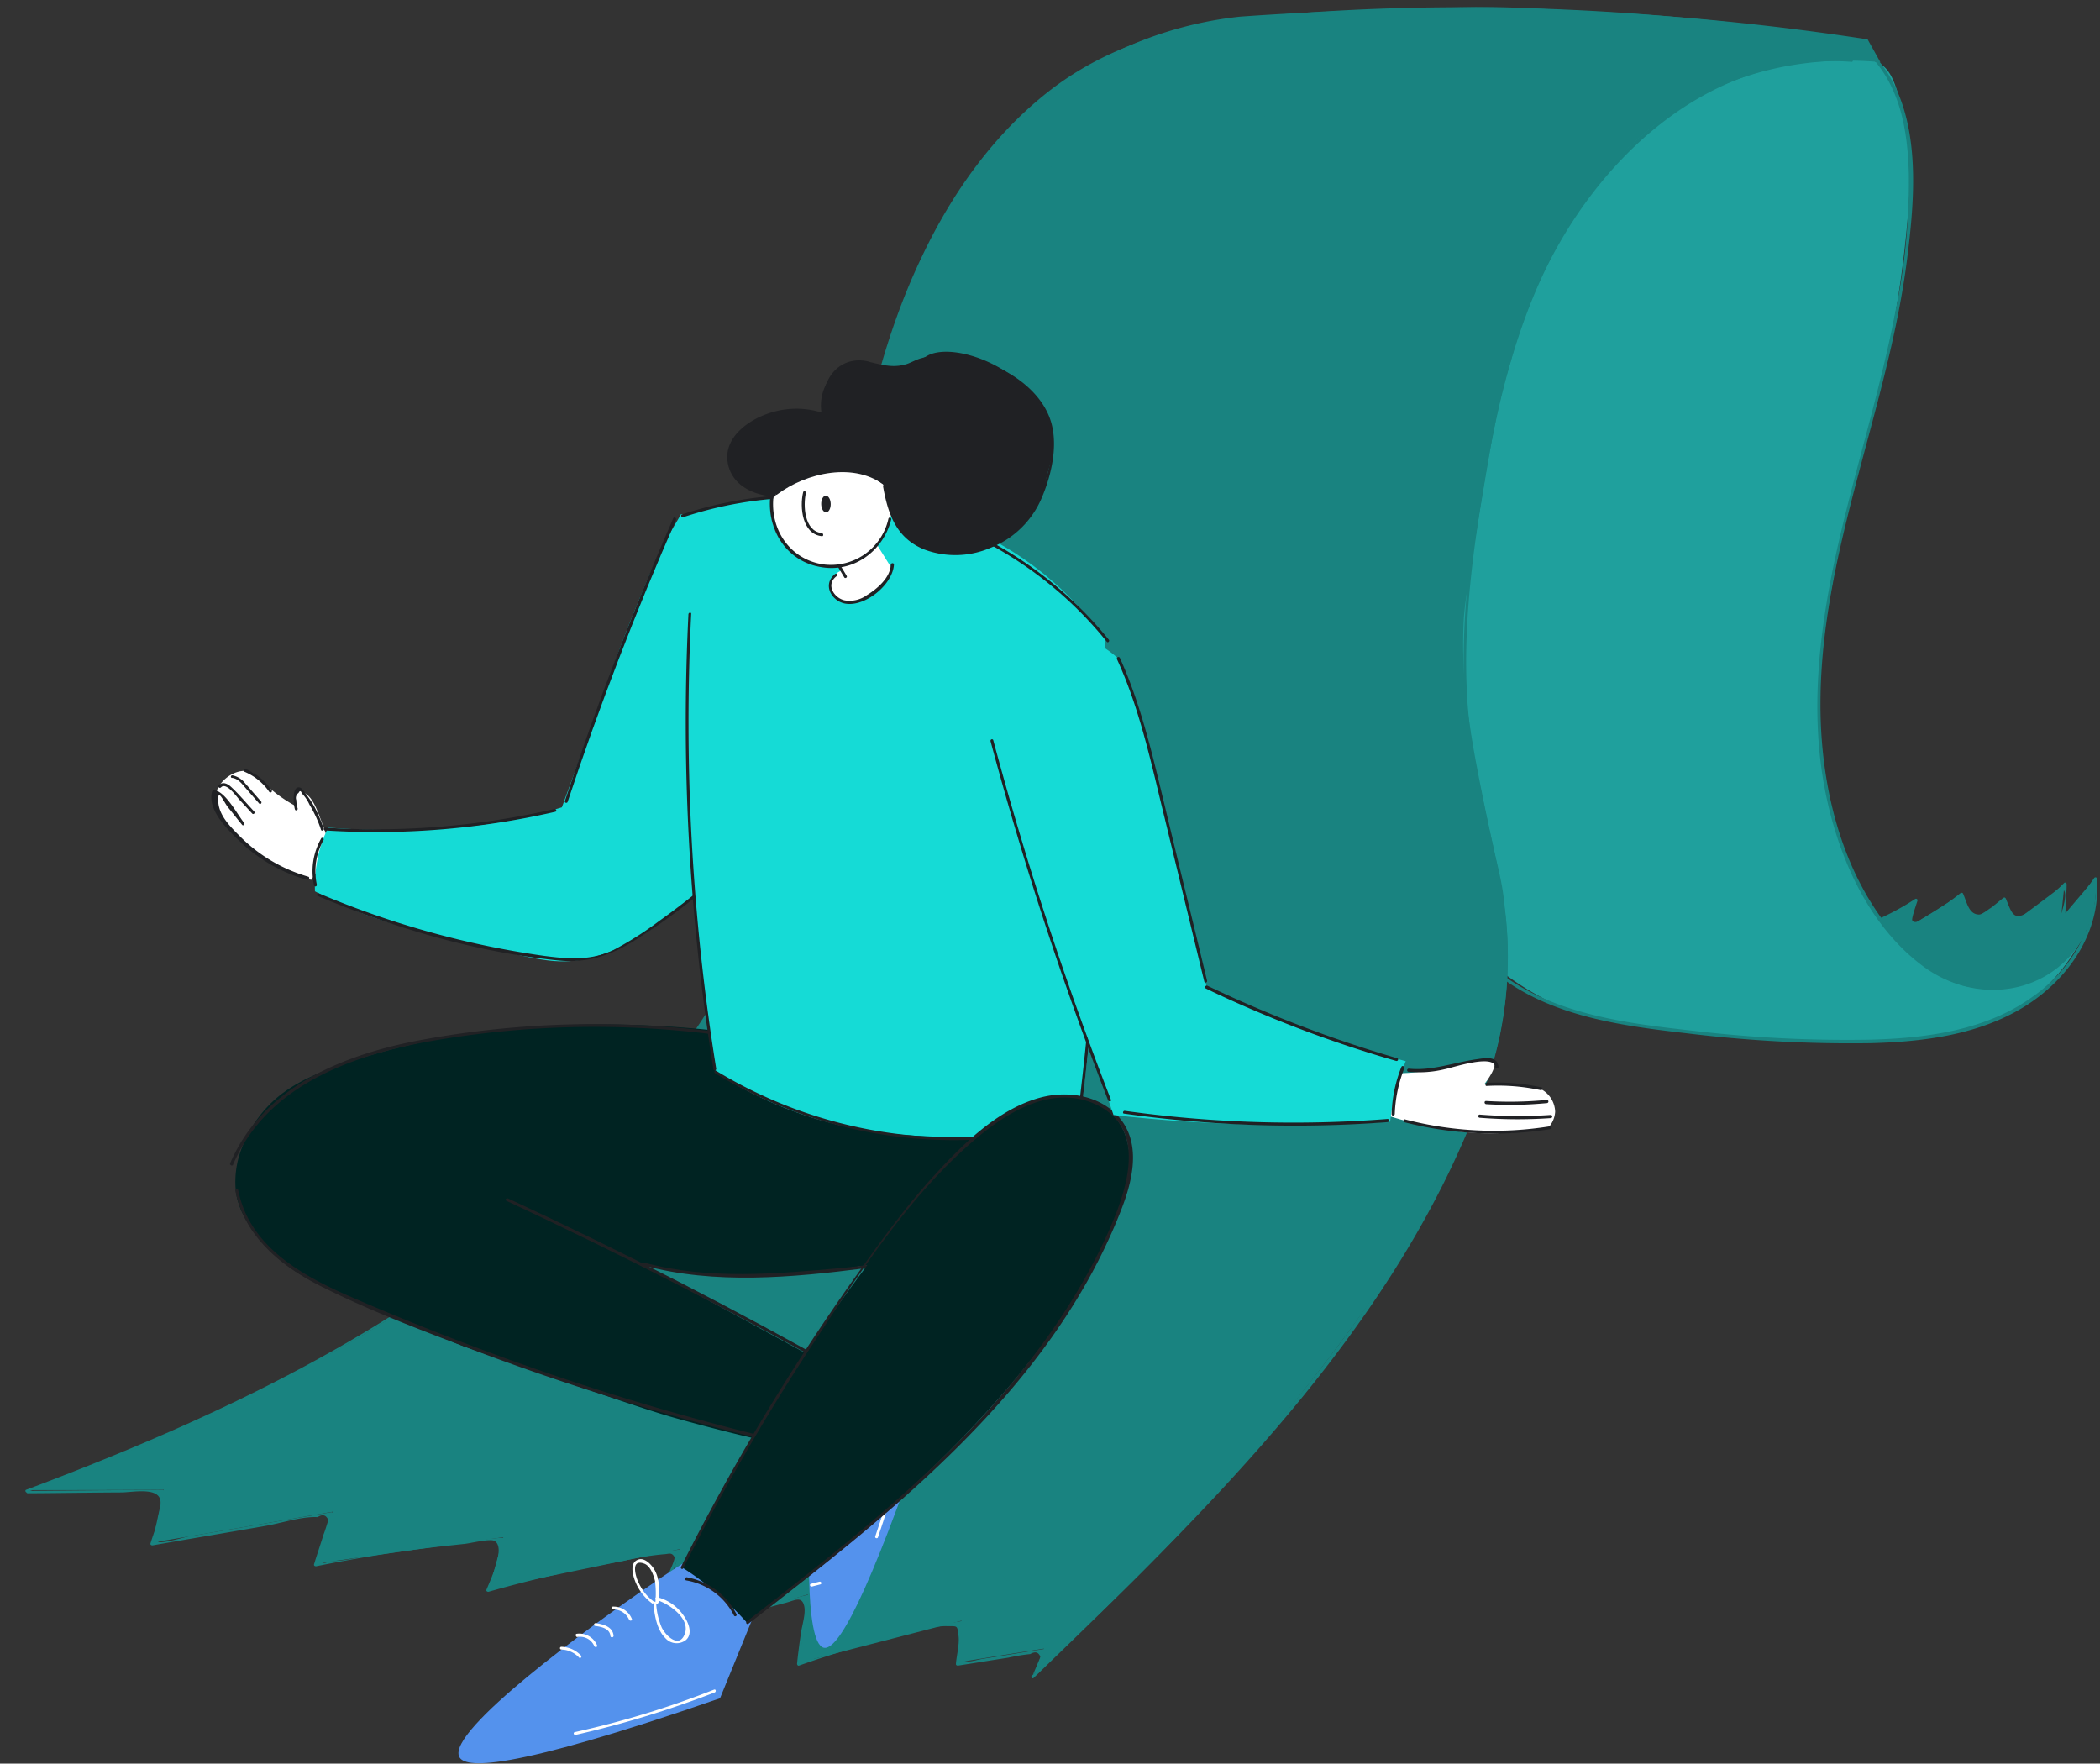 <svg xmlns="http://www.w3.org/2000/svg" width="393.656" height="330.598" viewBox="0 0 393.656 330.598">
  <rect x="0" y="0" width="393.656" height="330.598" fill="#333333" stroke="none"/>
  <g id="Group_5458" data-name="Group 5458" transform="translate(-8.079 -136.165)">
    <g id="checkout_1_" data-name="checkout (1)" transform="translate(1.998 142.335) rotate(-1)">
      <g id="check" transform="translate(6.082 0.015)">
        <path id="Path_11897" data-name="Path 11897" d="M442.4,14.806a7.585,7.585,0,0,1,5.123.594c2,1.114,3.044,3.341,4.158,8.539,1.708,8.39,1.411,12.993,1.411,12.993a212.068,212.068,0,0,1-5.272,34.9c-4.455,17.448-4.9,15.963-8.242,29.922-4.9,20.493-5.2,29.031-5.272,31.556-.149,6.311-.3,14.4,2.524,24.354,2,7.276,5.346,18.562,15.444,26.135,2.97,2.227,7.054,5.272,12.919,5.42,10.321.223,17.151-8.91,18.117-10.246a33.52,33.52,0,0,1-11.286,13.216c-2.747,1.782-6.46,3.712-14.033,5.2-2.97.594-10.989,2.079-32.744.594a205.225,205.225,0,0,1-26.135-3.118c-10.32-1.93-13.884-3.415-15-3.935a54.849,54.849,0,0,1-18.042-14.033c-13.142-15.741-12.919-40.54-12.7-55.241.52-25.616.891-46.777,15.147-68.977,4.9-7.648,20.79-32.447,49.969-38.015A68.294,68.294,0,0,1,442.4,14.806Z" transform="translate(-95.502 -3.532)" fill="rgba(21,219,214,0.65)"/>
        <path id="Path_11898" data-name="Path 11898" d="M476.9,229.879c2.227-1.188,4.455-2.3,6.682-3.49-.445,1.633-.891,3.341-1.411,4.975,3.341-2,6.682-4.009,9.949-6.014.668,1.633,1.411,3.267,2.079,4.9,1.93-1.262,3.935-2.6,5.866-3.861.594,1.485,1.114,2.97,1.708,4.455,3.267-2.376,6.534-4.678,9.727-7.054-.3,2.153-.52,4.306-.817,6.46l6.46-7.351a16.157,16.157,0,0,1-.742,7.351,17.371,17.371,0,0,1-4.975,7.351,20.742,20.742,0,0,1-6.385,4.232,21.121,21.121,0,0,1-5.494,1.411,23.153,23.153,0,0,1-7.054-.668C484.473,240.423,477.271,230.473,476.9,229.879Z" transform="translate(-127.325 -57.411)" fill="#198380"/>
        <path id="Path_11899" data-name="Path 11899" d="M200.463,16.516a92.85,92.85,0,0,0-13.439,14.553,96.453,96.453,0,0,0-12.177,22.275c-1.039,2.524-4.678,11.286-8.613,28.66-2.524,11.137-2.3,12.919-5.272,29.7-3.564,20.047-5.346,30.071-8.984,40.762a149.294,149.294,0,0,1-13.513,29.4,150.935,150.935,0,0,1-19.3,25.244,188.679,188.679,0,0,1-34.377,28.957c-14.107,9.652-25.69,15.221-36.827,20.567A349.854,349.854,0,0,1,6.6,273.341c8.539.148,17,.3,25.541.371-.742,3.267-1.559,6.608-2.3,9.875,11.286-1.708,22.572-3.415,33.932-5.2-1.114,3.193-2.227,6.46-3.267,9.652,11.731-1.411,23.388-2.9,35.12-4.306-.965,3.193-1.856,6.385-2.821,9.578,11.954-2.227,23.908-4.529,35.788-6.757-1.559,5.569-3.118,11.137-4.752,16.706,9.578-2.6,19.082-5.2,28.66-7.8-.594,4.232-1.262,8.539-1.856,12.771,10.172-2.45,20.418-4.9,30.59-7.351l-.891,7.8c5.42-.742,10.84-1.559,16.26-2.3-.742,1.633-1.411,3.193-2.153,4.826a446.13,446.13,0,0,0,38.535-37.124s23.982-26.061,37.124-48.633c3.638-6.237,6.46-12.4,6.682-12.919,2.821-6.088,5.569-12.1,7.276-19.676a73.432,73.432,0,0,0,1.336-23.685c-.445-5.643-1.114-6.979-2.821-15.815-2.821-15.147-4.826-25.764-3.935-38.609.223-2.9,1.262-8.613,3.341-20.047,2.376-12.919,3.564-19.6,6.163-27.62a104.173,104.173,0,0,1,8.093-19.973c3.935-7.128,11.434-20.567,27.1-28.957,14.33-7.648,28.363-7.128,35.194-6.385-.742-1.411-1.559-2.9-2.3-4.306A501.349,501.349,0,0,0,305.3,1.369C284.958.032,289.858-.116,259.639.4c-8.39.148-15.518.445-20.938.742a71.447,71.447,0,0,0-20.938,5.123A76.011,76.011,0,0,0,200.463,16.516Z" transform="translate(-6.215 -0.044)" fill="#198380"/>
        <g id="Group_5235" data-name="Group 5235">
          <g id="Group_5234" data-name="Group 5234">
            <path id="Path_11900" data-name="Path 11900" d="M6.392,273.684c57.543-20.418,118.426-52.2,142.483-112.115,12.548-31.259,11.88-65.71,22.2-97.563,9.207-28.437,27.62-54.8,58.582-60.735,9.727-1.856,19.75-2.153,29.7-2.45,10.543-.3,21.161-.223,31.7.223a470.581,470.581,0,0,1,62.963,6.905c.371.074.52-.445.148-.52C318.162,1.043,281.186-1.555,244.656.969c-15,1.039-29.551,4.158-41.8,13.216C192.162,22.13,184.069,33.119,178.2,44.924c-14.478,28.808-15.369,61.4-22.5,92.291a148.742,148.742,0,0,1-18.414,45.811,165.718,165.718,0,0,1-30.368,35.565c-28.808,25.764-64.6,41.8-100.681,54.647-.3.074-.149.594.148.445Z" transform="translate(-6.082 -0.015)" fill="#198380"/>
          </g>
        </g>
        <g id="Group_5237" data-name="Group 5237" transform="translate(338.402 10.21)">
          <g id="Group_5236" data-name="Group 5236" transform="translate(0)">
            <path id="Path_11901" data-name="Path 11901" d="M474.064,14.237c5.42,6.014,6.608,14.107,6.682,21.978a118.165,118.165,0,0,1-2.9,25.541c-3.267,15.741-8.613,31.036-12.251,46.7-3.193,13.884-5.049,28.289-2.673,42.47,2.079,12.4,7.425,25.69,17.6,33.709,10.024,7.945,24.5,6.237,30.887-5.346.149-.3-.3-.594-.445-.3a19.578,19.578,0,0,1-16.78,10.172c-7.351,0-13.736-4.529-18.339-9.949-9.133-10.915-12.919-25.393-13.365-39.426-.891-30.219,13.439-58.062,17.671-87.539,1.782-12.325,3.415-28.363-5.643-38.386-.3-.3-.668.148-.445.371Z" transform="translate(-461.851 -13.767)" fill="#198380"/>
          </g>
        </g>
        <g id="Group_5239" data-name="Group 5239" transform="translate(187.912 10.864)">
          <g id="Group_5238" data-name="Group 5238">
            <path id="Path_11902" data-name="Path 11902" d="M418.158,14.835c-20.641-1.856-39.8,10.246-51.528,26.507C352.745,60.72,348.067,85.3,344.948,108.462c-1.782,13.29-2.153,26.432.3,39.649,2.376,13.068,6.237,26.135,4.9,39.5C348.809,201.2,342.87,214.118,336.41,226a215.241,215.241,0,0,1-20.344,30.442c-16.854,21.458-36.9,40.168-56.8,58.731-.3.223.149.668.371.371,33.56-31.333,69.5-64.67,86.2-108.626a70.884,70.884,0,0,0,4.455-34.9c-1.708-13.142-5.791-25.838-6.237-39.129-.52-13.513,1.559-27.1,4.009-40.317,2.227-12.251,5.272-24.428,10.395-35.788,10.469-23.166,32.6-43.881,59.7-41.431.371.074.371-.52,0-.52Z" transform="translate(-259.167 -14.647)" fill="#198380"/>
          </g>
        </g>
        <g id="Group_5241" data-name="Group 5241" transform="translate(0.17 273.439)">
          <g id="Group_5240" data-name="Group 5240">
            <path id="Path_11903" data-name="Path 11903" d="M6.6,368.743c5.866.074,11.731.074,17.6.148,2.079,0,6.831-.891,7.2,1.634.3,2.227-1.336,5.94-2,8.019-.074.223.148.371.371.371,7.054-1.114,14.107-2.153,21.161-3.267,2.97-.446,6.905-1.708,9.875-1.485.965-.594,1.633-.371,2,.594-.3.891-.594,1.856-.965,2.747-.594,1.856-1.262,3.638-1.856,5.494-.074.223.148.371.371.371,7.648-1.411,15.3-2.525,23.017-3.267l4.9-.445c1.039-.074,4.826-.965,5.643-.445,2.079,1.336-.891,7.2-1.708,9.133-.074.223.148.371.371.371a248.9,248.9,0,0,1,25.393-5.346,53.25,53.25,0,0,1,7.573-1.114c.891,0,1.485-.445,2,.52.223.445-.965,2.673-1.114,3.118a87.121,87.121,0,0,0-3.118,12.251c0,.223.148.445.371.371,6.534-2,13.068-3.935,19.75-5.569,1.633-.371,3.193-.817,4.826-1.188,1.782-.445,3.118-1.336,3.49.817.223,1.411-.52,3.564-.742,4.975-.3,1.856-.594,3.787-.817,5.643,0,.223.148.445.371.371a174.537,174.537,0,0,1,18.488-5.123c2.821-.594,6.534-1.93,9.43-1.782,1.93.074,1.856-.223,2.079,1.93.148,1.559-.446,3.564-.594,5.2,0,.223.223.3.371.3,3.193-.445,6.311-.891,9.5-1.336a36.048,36.048,0,0,1,4.084-.594c.965-.52,1.559-.371,1.93.594l-.891,2.673c-.149.371.445.52.52.149.445-1.336.891-2.673,1.336-3.935.074-.223-.148-.371-.371-.371-3.861.52-7.648,1.114-11.509,1.633-1.856.3-3.787,1.188-4.158-.965-.3-1.633.52-4.158.668-5.866,0-.223-.223-.3-.371-.3a181.2,181.2,0,0,0-20.79,4.306c-1.782.52-8.093,3.415-9.281,1.93-.445-.594.742-4.826.817-5.643.3-1.856.594-3.787.817-5.643a.351.351,0,0,0-.371-.371c-7.573,1.782-15.072,3.712-22.572,5.94-1.039.3-4.306,1.856-5.123,1.114s.371-3.787.594-4.826a75.929,75.929,0,0,1,3.49-10.766c.074-.148-.074-.371-.3-.371-7.425.891-14.85,2.079-22.2,3.564-3.638.742-7.276,1.93-10.915,2.524-2.747.445-1.485-.965-.891-3.044a45.594,45.594,0,0,0,1.336-5.494c0-.148-.074-.371-.3-.371-7.054.445-14.181,1.114-21.235,2.079-3.49.446-7.722,1.93-11.212,1.708-.965.594-1.633.445-2-.52.3-.891.594-1.856.965-2.747.594-1.856,1.262-3.638,1.856-5.494.074-.223-.148-.371-.371-.371-7.276,1.114-14.627,2.227-21.9,3.341-1.633.223-3.267.52-4.975.742-.817.149-5.049,1.336-5.643.891-1.336-1.039.965-7.5,1.262-9.355,0-.149-.074-.371-.3-.371L6.526,368.3c-.3-.074-.3.445.074.445Z" transform="translate(-6.311 -368.29)" fill="#198380"/>
          </g>
        </g>
        <g id="Group_5243" data-name="Group 5243" transform="translate(278.822 165.211)">
          <g id="Group_5242" data-name="Group 5242">
            <path id="Path_11904" data-name="Path 11904" d="M381.75,239.881c9.727,7.128,22.2,8.984,33.932,10.543a252.059,252.059,0,0,0,34.3,2.45c9.949-.074,20.418-1.188,29.105-6.385,8.316-4.975,14.553-13.662,13.959-23.685a.282.282,0,0,0-.52-.148c-.52.742-5.049,6.905-5.494,6.534-.074-.074.371-5.272.3-5.494,0-.223-.3-.371-.445-.223a40.187,40.187,0,0,1-6.534,5.2c-3.118,1.93-3.341.371-4.455-2.45-.074-.148-.223-.3-.445-.148-.891.594-3.638,3.118-4.678,3.044-1.93-.074-2.227-2.524-2.9-4.009-.074-.148-.3-.148-.445-.074a46.709,46.709,0,0,1-6.979,4.529c-.742.371-1.559,1.188-2.153.445-.223-.3.965-3.415,1.039-3.712a.29.29,0,0,0-.446-.3,46.889,46.889,0,0,1-6.608,3.49c-.3.148-.149.668.148.52,1.559-.668,3.044-1.559,4.6-2.227.52-.223.891-.891,1.411-.371a25.5,25.5,0,0,1-1.039,3.712c-.074.223.223.371.445.3a43.922,43.922,0,0,0,7.351-4.009c2.97-2,3.044-.074,4.306,2.821a.259.259,0,0,0,.371.074c.891-.594,3.712-3.118,4.678-3.044,1.856.074,1.856,2,2.45,3.49a.33.33,0,0,0,.445.148,41.258,41.258,0,0,0,6.163-3.935c.223-.148,2.6-2.376,2.747-2.376,1.559.223-.074,4.455-.371,5.346a.286.286,0,0,0,.446.3c2-1.633,3.341-3.638,5.2-5.346,1.559-1.485.445-1.114.891.148.52,1.485-.52,4.084-.965,5.569a27.925,27.925,0,0,1-10.989,14.107c-8.836,6.163-20.121,7.425-30.665,7.5a243.982,243.982,0,0,1-32.892-2.227c-12.028-1.559-25.1-3.341-35.119-10.692-.223-.074-.446.445-.149.594Z" transform="translate(-381.607 -222.526)" fill="#198380"/>
          </g>
        </g>
        <g id="Group_5245" data-name="Group 5245" transform="translate(148.592 279.211)">
          <g id="Group_5244" data-name="Group 5244">
            <path id="Path_11905" data-name="Path 11905" d="M206.425,376.611c8.093,3.341,16.186,6.608,24.205,9.949.3.148.445-.371.148-.52-8.093-3.341-16.186-6.608-24.205-9.949-.371-.148-.52.371-.149.52Z" transform="translate(-206.21 -376.064)" fill="#198380"/>
          </g>
        </g>
        <g id="Group_5247" data-name="Group 5247" transform="translate(194.402 276.941)">
          <g id="Group_5246" data-name="Group 5246">
            <path id="Path_11906" data-name="Path 11906" d="M271.095,373.076l-3.118,3.118c-.223.223.148.668.371.371l3.118-3.119c.3-.223-.074-.594-.371-.371Z" transform="translate(-267.908 -373.008)" fill="#198380"/>
          </g>
        </g>
        <g id="Group_5249" data-name="Group 5249" transform="translate(181.298 282.309)">
          <g id="Group_5248" data-name="Group 5248">
            <path id="Path_11907" data-name="Path 11907" d="M250.29,388.525c1.485,2.45,5.791,7.054,8.39,2.97,1.039-1.559.594-3.49-.223-5.049a15.8,15.8,0,0,0-1.188-1.856l-.668-.891c.668-.817,1.411-1.633,2.079-2.376,1.188-.149,4.381,2.747,5.049,3.341.3.223.668-.148.371-.371-1.336-1.188-6.979-6.163-8.539-3.044-.668,1.411.743,2.97,1.411,4.009a9.521,9.521,0,0,1,1.262,2.227c.594,1.708.891,6.237-3.415,4.752-2-.668-3.118-2.376-4.158-4.084-.074-.223-.52.074-.371.371Z" transform="translate(-250.259 -380.237)" fill="#198380"/>
          </g>
        </g>
        <g id="Group_5251" data-name="Group 5251" transform="translate(179.052 295.839)">
          <g id="Group_5250" data-name="Group 5250">
            <path id="Path_11908" data-name="Path 11908" d="M247.654,400.346c1.039-.445,2.153-.965,3.193-1.411.3-.148.074-.594-.3-.445-1.039.445-2.153.965-3.193,1.411-.3.074,0,.594.3.445Z" transform="translate(-247.234 -398.46)" fill="#198380"/>
          </g>
        </g>
        <g id="Group_5253" data-name="Group 5253" transform="translate(179.533 47.649)">
          <g id="Group_5252" data-name="Group 5252">
            <path id="Path_11909" data-name="Path 11909" d="M248.044,64.717l40.762,7.128c.371.074.52-.445.148-.52L248.192,64.2c-.3-.074-.445.445-.148.52Z" transform="translate(-247.882 -64.19)" fill="#198380"/>
          </g>
        </g>
        <g id="Group_5255" data-name="Group 5255" transform="translate(196.334 40.448)">
          <g id="Group_5254" data-name="Group 5254">
            <path id="Path_11910" data-name="Path 11910" d="M270.725,55.018c6.311.965,12.548,1.93,18.859,2.821.371.074.52-.52.149-.52-6.311-.965-12.548-1.93-18.859-2.821-.371-.074-.52.52-.149.52Z" transform="translate(-270.51 -54.491)" fill="#198380"/>
          </g>
        </g>
        <g id="Group_5257" data-name="Group 5257" transform="translate(193.958 28.197)">
          <g id="Group_5256" data-name="Group 5256">
            <path id="Path_11911" data-name="Path 11911" d="M267.525,38.518c14.478,2.376,29.031,4.826,43.51,7.2.371.074.52-.445.149-.52-14.478-2.376-29.031-4.826-43.51-7.2-.371-.074-.52.52-.148.52Z" transform="translate(-267.31 -37.991)" fill="#198380"/>
          </g>
        </g>
        <g id="Group_5259" data-name="Group 5259" transform="translate(212.001 16.911)">
          <g id="Group_5258" data-name="Group 5258" transform="translate(0)">
            <path id="Path_11912" data-name="Path 11912" d="M291.825,23.318q9.244,1.559,18.488,3.564c.371.074.52-.445.148-.52q-9.244-2-18.488-3.564c-.371-.074-.52.52-.148.52Z" transform="translate(-291.61 -22.791)" fill="#198380"/>
          </g>
        </g>
        <g id="Group_5261" data-name="Group 5261" transform="translate(236.333 19.807)">
          <g id="Group_5260" data-name="Group 5260">
            <path id="Path_11913" data-name="Path 11913" d="M324.544,27.218c4.529.742,9.133,1.485,13.662,2.227.371.074.52-.445.148-.52-4.529-.742-9.133-1.485-13.662-2.227-.3-.074-.445.52-.149.52Z" transform="translate(-324.382 -26.691)" fill="#198380"/>
          </g>
        </g>
        <g id="Group_5263" data-name="Group 5263" transform="translate(224.973 8.949)">
          <g id="Group_5262" data-name="Group 5262" transform="translate(0)">
            <path id="Path_11914" data-name="Path 11914" d="M309.244,12.612c9.949,2.3,20.047,4.158,30.145,5.569.371.074.52-.52.148-.52-10.1-1.485-20.2-3.341-30.145-5.569-.3-.148-.446.445-.149.52Z" transform="translate(-309.082 -12.068)" fill="#198380"/>
          </g>
        </g>
        <g id="Group_5265" data-name="Group 5265" transform="translate(169.308 69.775)">
          <g id="Group_5264" data-name="Group 5264">
            <path id="Path_11915" data-name="Path 11915" d="M234.325,94.517q27.843,7.462,55.761,14.924c.371.074.52-.445.148-.52Q262.391,101.459,234.474,94c-.371-.074-.52.445-.149.52Z" transform="translate(-234.11 -93.99)" fill="#198380"/>
          </g>
        </g>
        <g id="Group_5267" data-name="Group 5267" transform="translate(189.281 88.84)">
          <g id="Group_5266" data-name="Group 5266">
            <path id="Path_11916" data-name="Path 11916" d="M261.225,120.212a234.063,234.063,0,0,1,24.651,7.128c.371.148.52-.446.148-.52a222.085,222.085,0,0,0-24.651-7.128c-.371-.148-.52.445-.149.52Z" transform="translate(-261.01 -119.668)" fill="#198380"/>
          </g>
        </g>
        <g id="Group_5269" data-name="Group 5269" transform="translate(165.373 95.317)">
          <g id="Group_5268" data-name="Group 5268">
            <path id="Path_11917" data-name="Path 11917" d="M229.025,128.917c17,4.381,34.006,8.91,50.934,13.736.371.074.52-.445.148-.52-16.929-4.752-33.857-9.355-50.934-13.736-.371-.074-.52.445-.149.52Z" transform="translate(-228.81 -128.39)" fill="#198380"/>
          </g>
        </g>
        <g id="Group_5271" data-name="Group 5271" transform="translate(168.12 105.766)">
          <g id="Group_5270" data-name="Group 5270">
            <path id="Path_11918" data-name="Path 11918" d="M232.725,143.011c10.692,2.6,21.384,5.272,32.075,7.87.371.074.52-.445.148-.52-10.692-2.6-21.384-5.272-32.075-7.87-.371-.148-.52.371-.148.52Z" transform="translate(-232.51 -142.464)" fill="#198380"/>
          </g>
        </g>
      </g>
      <g id="character" transform="translate(43.187 62.96)">
        <g id="leg_right" transform="translate(2.307 123.555)">
          <path id="Path_11919" data-name="Path 11919" d="M206.249,348.5c-.594,3.341-1.336,7.87-1.856,13.29-.817,8.984-2.079,31.11,1.633,32.075,2.45.594,7.945-7.722,21.087-44.4-5.791-2.079-11.583-4.084-17.374-6.163C208.551,345.008,207.363,346.79,206.249,348.5Z" transform="translate(-96.335 -274.916)" fill="#5492ed"/>
          <path id="Path_11920" data-name="Path 11920" d="M66.114,267.534a23.127,23.127,0,0,0-4.529,7.425,17.271,17.271,0,0,0-1.114,7.648c.074,1.039.594,4.9,4.975,9.949,4.529,5.272,9.8,7.648,13.29,9.281,21.978,9.875,23.908,10.618,23.908,10.618,22.126,8.167,33.189,12.251,39.055,14.033,7.648,2.3,17.448,4.975,29.105,7.425a16.726,16.726,0,0,1,.223-4.975,18.811,18.811,0,0,1,4.529-9.058c-5.123-2.9-12.028-6.831-17.151-9.727-7.276-4.158-14.627-8.242-21.9-12.4a97.931,97.931,0,0,0,20.121,2.45,111.811,111.811,0,0,0,18.042-1.114c9.578-1.188,14.4-1.856,19.9-4.975a28.548,28.548,0,0,0,8.613-6.979c5.569-6.979,7.054-16.706,5.42-21.9-3.564-11.137-27.026-18.414-57.32-11.063a193.119,193.119,0,0,0-21.012-1.559,177.622,177.622,0,0,0-27.323,1.559,126.853,126.853,0,0,0-21.9,4.975C74.281,261.372,69.752,263.525,66.114,267.534Z" transform="translate(-59.48 -251.199)" fill="#002322"/>
          <g id="Group_5273" data-name="Group 5273" transform="translate(0 1.286)">
            <g id="Group_5272" data-name="Group 5272">
              <path id="Path_11921" data-name="Path 11921" d="M59.711,278.153c6.608-14.85,22.794-20.2,37.644-22.572a178.206,178.206,0,0,1,52.939-.3c.371.074.52-.52.148-.52a179.317,179.317,0,0,0-54.573.52c-14.553,2.376-30.219,8.093-36.679,22.572-.148.3.371.594.52.3Z" transform="translate(-59.164 -252.931)" fill="#202124"/>
            </g>
          </g>
          <g id="Group_5275" data-name="Group 5275" transform="translate(0.91 31.044)">
            <g id="Group_5274" data-name="Group 5274">
              <path id="Path_11922" data-name="Path 11922" d="M60.4,293.374c1.559,8.613,8.39,14.33,15.815,18.191,9.5,4.975,19.676,8.984,29.625,12.919a463.819,463.819,0,0,0,64.3,20.047c.371.074.52-.446.148-.52a471.879,471.879,0,0,1-59.1-18.117q-14.924-5.68-29.4-12.251c-9.133-4.158-18.933-9.727-20.864-20.418-.074-.371-.594-.223-.52.149Z" transform="translate(-60.39 -293.01)" fill="#202124"/>
            </g>
          </g>
          <g id="Group_5277" data-name="Group 5277" transform="translate(51.533 33.68)">
            <g id="Group_5276" data-name="Group 5276">
              <path id="Path_11923" data-name="Path 11923" d="M128.741,297.035q31.964,15.592,62.666,33.56c.3.148.594-.3.3-.445q-30.628-18.042-62.666-33.56c-.371-.149-.668.3-.3.445Z" transform="translate(-128.57 -296.56)" fill="#202124"/>
            </g>
          </g>
          <g id="Group_5279" data-name="Group 5279" transform="translate(111.15 70.205)">
            <g id="Group_5278" data-name="Group 5278">
              <path id="Path_11924" data-name="Path 11924" d="M209.411,356.108a13.751,13.751,0,0,1,3.267-9.875c.223-.3-.148-.668-.371-.371a14.329,14.329,0,0,0-3.415,10.246.26.26,0,1,0,.52,0Z" transform="translate(-208.864 -345.753)" fill="#202124"/>
            </g>
          </g>
          <g id="Group_5281" data-name="Group 5281" transform="translate(77.009 32.25)">
            <g id="Group_5280" data-name="Group 5280">
              <path id="Path_11925" data-name="Path 11925" d="M163.044,309.087c13.216,3.861,27.917,2.747,41.431,1.262,10.766-1.188,22.126-4.975,27.175-15.3.148-.3-.3-.594-.445-.3C225.487,306.34,212.2,309.31,200.391,310.2c-12.325.891-25.17,1.856-37.2-1.633-.3-.148-.446.445-.148.52Z" transform="translate(-162.882 -294.634)" fill="#202124"/>
            </g>
          </g>
          <g id="Group_5283" data-name="Group 5283" transform="translate(105.471 83.159)">
            <g id="Group_5282" data-name="Group 5282">
              <path id="Path_11926" data-name="Path 11926" d="M205.585,364.611a7.534,7.534,0,0,0-3.49,2.747c-.445.668-1.336,2.153-.594,2.97,1.782,1.782,4.6-4.009,4.975-5.049h-.52c.371,1.262,1.039,2.9,2.6,2.9a2.978,2.978,0,0,0,2.45-1.708,2.1,2.1,0,0,0-.817-2.821c-1.188-.817-2.673-.371-3.861.223a.268.268,0,1,0,.3.445,3.735,3.735,0,0,1,2-.594c1.633.074,2.079.742,1.188,2.079q.223,2.227-2,1.559a4.844,4.844,0,0,1-1.336-2.3.271.271,0,0,0-.52,0c-.52,1.411-1.633,4.306-3.341,4.009-.965.148-1.04-.223-.371-1.039a4.878,4.878,0,0,1,.891-1.262,6.361,6.361,0,0,1,2.524-1.708.238.238,0,1,0-.074-.445Z" transform="translate(-201.216 -363.2)" fill="#fff"/>
            </g>
          </g>
          <g id="Group_5285" data-name="Group 5285" transform="translate(107.475 91.69)">
            <g id="Group_5284" data-name="Group 5284">
              <path id="Path_11927" data-name="Path 11927" d="M204.349,376.331a17.646,17.646,0,0,1,3.861-1.114c.371-.074.223-.594-.148-.52a17.769,17.769,0,0,0-4.009,1.114.3.3,0,0,0,.3.52Z" transform="translate(-203.915 -374.69)" fill="#fff"/>
            </g>
          </g>
          <g id="Group_5287" data-name="Group 5287" transform="translate(107.365 95.336)">
            <g id="Group_5286" data-name="Group 5286">
              <path id="Path_11928" data-name="Path 11928" d="M204.163,380.936a6.161,6.161,0,0,1,3.044-.742c.371,0,.371-.52,0-.594a6.873,6.873,0,0,0-3.267.817c-.371.223-.074.742.223.52Z" transform="translate(-203.767 -379.6)" fill="#fff"/>
            </g>
          </g>
          <g id="Group_5289" data-name="Group 5289" transform="translate(107.207 98.769)">
            <g id="Group_5288" data-name="Group 5288">
              <path id="Path_11929" data-name="Path 11929" d="M204.034,385.765a2.7,2.7,0,0,1,2.524-.965c.371.074.52-.446.148-.52a3.334,3.334,0,0,0-3.118,1.114c-.148.223.223.668.445.371Z" transform="translate(-203.554 -384.224)" fill="#fff"/>
            </g>
          </g>
          <g id="Group_5291" data-name="Group 5291" transform="translate(107.438 102.315)">
            <g id="Group_5290" data-name="Group 5290">
              <path id="Path_11930" data-name="Path 11930" d="M204.411,390.559a2.463,2.463,0,0,1,1.93-.965.3.3,0,0,0,0-.594,2.994,2.994,0,0,0-2.45,1.262c-.148.3.371.594.52.3Z" transform="translate(-203.864 -389)" fill="#fff"/>
            </g>
          </g>
          <g id="Group_5293" data-name="Group 5293" transform="translate(107.323 106.54)">
            <g id="Group_5292" data-name="Group 5292">
              <path id="Path_11931" data-name="Path 11931" d="M204.074,395.588c.52-.148,1.039-.223,1.559-.371.371-.074.223-.594-.148-.52-.52.148-1.039.223-1.559.371-.371.074-.223.594.148.52Z" transform="translate(-203.71 -394.69)" fill="#fff"/>
            </g>
          </g>
          <g id="Group_5295" data-name="Group 5295" transform="translate(119.691 75.89)">
            <g id="Group_5294" data-name="Group 5294">
              <path id="Path_11932" data-name="Path 11932" d="M227.3,353.625c-2,7.5-4.306,14.85-6.905,22.126-.148.371.445.52.52.149,2.6-7.276,4.975-14.7,6.905-22.126.148-.371-.371-.52-.52-.148Z" transform="translate(-220.368 -353.41)" fill="#fff"/>
            </g>
          </g>
        </g>
        <g id="hand_right" transform="translate(0 29.557)">
          <path id="Path_11933" data-name="Path 11933" d="M77.795,200.047c-.074-.371-.445-1.411-1.114-3.341-.965-2.747-1.633-4.084-2.9-4.9-.371-.223-.891-.594-1.336-.371-.817.371-.223,2.821-.223,2.9a26.859,26.859,0,0,1-5.717-4.232c-1.633-1.485-2.079-2.3-3.193-2.524-2.45-.52-5.717,1.633-6.237,4.455a6.156,6.156,0,0,0,.668,3.49c.371.965,1.188,2.376,3.861,4.826a41.516,41.516,0,0,0,5.866,4.455,35.893,35.893,0,0,0,7.276,3.341C75.79,206.8,78.315,203.611,77.795,200.047Z" transform="translate(-56.305 -140.796)" fill="#fff"/>
          <path id="Path_11934" data-name="Path 11934" d="M151.668,124.6c-.371.594-.891,1.485-1.559,2.524a104.025,104.025,0,0,0-5.94,11.88c-3.044,6.905-4.826,11.583-4.826,11.583-2.6,6.831-6.385,16.632-10.989,28.586a91.723,91.723,0,0,1-9.207,2.153,99.191,99.191,0,0,1-14.553,1.411,150.085,150.085,0,0,1-20.121-.52,24.813,24.813,0,0,0-1.93,5.123A27.31,27.31,0,0,0,81.8,194.1c1.559.891,4.009,2.153,7.128,3.564,3.341,1.485,7.8,3.341,28.808,8.539,6.014,1.485,9.207,2.227,13.513,1.633a29.66,29.66,0,0,0,8.539-2.673c2.376-1.114,4.678-2.45,9.8-6.385a140.124,140.124,0,0,0,10.84-9.058c8.761-8.167,13.142-12.177,15.072-15.963,4.678-8.91,4.678-21.161-.742-31.259C167.557,128.609,153.821,125.12,151.668,124.6Z" transform="translate(-62.686 -124.6)" fill="#15dbd6"/>
          <g id="Group_5297" data-name="Group 5297" transform="translate(66.238 0.572)">
            <g id="Group_5296" data-name="Group 5296">
              <path id="Path_11935" data-name="Path 11935" d="M166.527,125.541c-7.87,17.226-15,34.748-21.235,52.642-.148.371.445.52.52.148,6.237-17.82,13.365-35.342,21.235-52.494.074-.371-.371-.668-.52-.3Z" transform="translate(-145.268 -125.37)" fill="#202124"/>
            </g>
          </g>
          <g id="Group_5299" data-name="Group 5299" transform="translate(20.989 54.862)">
            <g id="Group_5298" data-name="Group 5298">
              <path id="Path_11936" data-name="Path 11936" d="M84.6,201.764a150.2,150.2,0,0,0,43.138-2.747c.371-.074.223-.594-.148-.52a149.342,149.342,0,0,1-42.99,2.747c-.371-.074-.371.52,0,.52Z" transform="translate(-84.325 -198.49)" fill="#202124"/>
            </g>
          </g>
          <g id="Group_5301" data-name="Group 5301" transform="translate(18.727 59.499)">
            <g id="Group_5300" data-name="Group 5300">
              <path id="Path_11937" data-name="Path 11937" d="M83,204.857a12.457,12.457,0,0,0-1.485,8.761c.074.371.594.223.52-.148a12.015,12.015,0,0,1,1.411-8.316c.148-.3-.3-.594-.446-.3Z" transform="translate(-81.278 -204.734)" fill="#202124"/>
            </g>
          </g>
          <g id="Group_5303" data-name="Group 5303" transform="translate(19.511 61.676)">
            <g id="Group_5302" data-name="Group 5302">
              <path id="Path_11938" data-name="Path 11938" d="M82.457,216.379c14.107,6.237,29.254,10.989,44.623,12.845,7.648.965,12.771-2.079,19.008-6.237a134.81,134.81,0,0,0,18.339-14.85c.223-.223-.148-.668-.371-.371a137.277,137.277,0,0,1-17.671,14.4,62.838,62.838,0,0,1-8.761,5.346c-4.232,1.93-8.613,1.485-13.068.817a168.2,168.2,0,0,1-41.8-12.4c-.3-.223-.594.3-.3.445Z" transform="translate(-82.334 -207.667)" fill="#202124"/>
            </g>
          </g>
          <g id="Group_5305" data-name="Group 5305" transform="translate(15.428 49.967)">
            <g id="Group_5304" data-name="Group 5304">
              <path id="Path_11939" data-name="Path 11939" d="M82.378,199.77a26.53,26.53,0,0,0-1.708-4.232,18.286,18.286,0,0,0-1.262-2c-.3-.371-.817-1.336-1.262-1.559-1.708-.668-1.336,3.267-1.114,4.009.074.371.594.223.52-.148a5.652,5.652,0,0,1-.223-1.559,1.128,1.128,0,0,1,.445-1.336c.223-.445.445-.445.594.074a7.218,7.218,0,0,1,1.411,2.153,22.514,22.514,0,0,1,2.079,4.752c.074.3.594.148.52-.148Z" transform="translate(-76.836 -191.898)" fill="#202124"/>
            </g>
          </g>
          <g id="Group_5307" data-name="Group 5307" transform="translate(0 50.192)">
            <g id="Group_5306" data-name="Group 5306">
              <path id="Path_11940" data-name="Path 11940" d="M73.983,208.757a29.641,29.641,0,0,1-12.474-7.573c-1.782-1.856-4.009-4.009-4.158-6.682-.148-2.97.965-.148,1.782.965.891,1.114,1.708,2.227,2.6,3.341.223.3.594-.148.371-.371-1.262-1.633-3.415-6.014-5.569-6.237-.148,0-.223.074-.3.223-1.114,3.638,3.193,7.648,5.494,9.949a30.188,30.188,0,0,0,12.028,6.979c.371.074.52-.52.223-.594Z" transform="translate(-56.057 -192.2)" fill="#202124"/>
            </g>
          </g>
          <g id="Group_5309" data-name="Group 5309" transform="translate(1.308 48.934)">
            <g id="Group_5308" data-name="Group 5308">
              <path id="Path_11941" data-name="Path 11941" d="M58.324,191.318c.965-1.114,2.9,1.708,3.341,2.227.817.891,1.633,1.856,2.45,2.747.223.3.668-.148.371-.371-1.411-1.559-2.747-3.267-4.232-4.678-.668-.668-1.633-1.114-2.376-.3-.223.223.223.594.445.371Z" transform="translate(-57.818 -190.506)" fill="#202124"/>
            </g>
          </g>
          <g id="Group_5311" data-name="Group 5311" transform="translate(3.735 47.493)">
            <g id="Group_5310" data-name="Group 5310">
              <path id="Path_11942" data-name="Path 11942" d="M61.245,189.036c1.188.148,1.856,1.114,2.6,2l2.45,2.9c.223.3.594-.148.371-.371-.965-1.114-1.93-2.3-2.9-3.415a4.035,4.035,0,0,0-2.3-1.559c-.371-.148-.52.371-.223.446Z" transform="translate(-61.087 -188.564)" fill="#202124"/>
            </g>
          </g>
          <g id="Group_5313" data-name="Group 5313" transform="translate(6.144 46.305)">
            <g id="Group_5312" data-name="Group 5312">
              <path id="Path_11943" data-name="Path 11943" d="M64.457,187.511a10.592,10.592,0,0,1,4.6,3.861c.223.3.668,0,.446-.3a11.257,11.257,0,0,0-4.826-4.084c-.223-.148-.52.371-.223.52Z" transform="translate(-64.332 -186.964)" fill="#202124"/>
            </g>
          </g>
        </g>
        <g id="torso" transform="translate(88.972 26.313)">
          <path id="Path_11962" data-name="Path 11962" d="M176.132,123.773a111.921,111.921,0,0,0,0,13.216c.223,3.564.52,6.905.965,9.949-.223,3.044-.52,7.276-.743,12.251a322.628,322.628,0,0,0,.52,34.674c.594,9.652,1.708,21.309,3.712,34.451a74.357,74.357,0,0,0,15.741,8.019c10.469,3.861,19.156,4.381,25.467,4.752a104.111,104.111,0,0,0,26.73-2c1.336-8.687,2.524-17.671,3.49-26.952a551.624,551.624,0,0,0,2.97-63.631,61.283,61.283,0,0,0-11.212-12.474c-10.989-9.281-22.349-12.1-28.214-13.513a75.939,75.939,0,0,0-29.7-.965A64.36,64.36,0,0,0,176.132,123.773Z" transform="translate(-175.9 -120.305)" fill="#15dbd6"/>
          <g id="Group_5349" data-name="Group 5349">
            <g id="Group_5348" data-name="Group 5348">
              <path id="Path_11963" data-name="Path 11963" d="M176.268,124.069a72.683,72.683,0,0,1,79,24.725c.223.3.594-.148.371-.371a73.293,73.293,0,0,0-79.594-24.873c-.3.074-.148.594.223.52Z" transform="translate(-175.887 -120.231)" fill="#202124"/>
            </g>
          </g>
          <g id="Group_5351" data-name="Group 5351" transform="translate(0.126 21.751)">
            <g id="Group_5350" data-name="Group 5350">
              <path id="Path_11964" data-name="Path 11964" d="M176.98,149.8a410.539,410.539,0,0,0,3.193,85.386c.074.371.594.223.52-.148A409.121,409.121,0,0,1,177.5,149.8c.074-.371-.446-.371-.52,0Z" transform="translate(-176.057 -149.525)" fill="#202124"/>
            </g>
          </g>
          <g id="Group_5353" data-name="Group 5353" transform="translate(4.414 107.651)">
            <g id="Group_5352" data-name="Group 5352">
              <path id="Path_11965" data-name="Path 11965" d="M181.957,265.724a86.293,86.293,0,0,0,68.383,10.395c.371-.074.223-.594-.148-.52a85.645,85.645,0,0,1-68.012-10.321c-.223-.223-.52.223-.223.445Z" transform="translate(-181.832 -265.218)" fill="#202124"/>
            </g>
          </g>
          <g id="Group_5355" data-name="Group 5355" transform="translate(72.247 38.605)">
            <g id="Group_5354" data-name="Group 5354">
              <path id="Path_11966" data-name="Path 11966" d="M279.063,172.5a567.406,567.406,0,0,1-5.866,79.3c-.074.371.52.52.52.148a568.786,568.786,0,0,0,5.94-79.446c-.074-.371-.594-.371-.594,0Z" transform="translate(-273.191 -172.225)" fill="#202124"/>
            </g>
          </g>
        </g>
        <g id="leg_left" transform="translate(43.191 139.58)">
          <path id="Path_11967" data-name="Path 11967" d="M157.271,389.2c-1.708,1.039-4.009,2.45-6.608,4.232-11.212,7.351-38.535,26.581-36.308,31.481.965,2.153,8.39,3.193,49.078-10.1l8.019-18.711C166.7,393.8,161.949,391.5,157.271,389.2Z" transform="translate(-114.227 -302.761)" fill="#5492ed"/>
          <path id="Path_11968" data-name="Path 11968" d="M171.5,360.307c1.262-2.45,3.044-5.717,5.123-9.5,5.494-9.8,10.543-17.968,14.85-24.651,7.5-11.509,14.33-20.2,27.917-37.5a49.5,49.5,0,0,1,14.4-12.177c4.6-2.6,7.87-3.415,11.137-3.193,1.559.074,5.717.371,8.761,3.564,2.97,3.118,3.044,7.276,3.118,9.355.074,3.712-.891,7.054-5.494,15.518a119.588,119.588,0,0,1-8.093,13.513c-10.766,14.924-24.8,27.695-32,34.006a300.885,300.885,0,0,1-27.769,21.606,57.481,57.481,0,0,0-4.752-4.9A55.134,55.134,0,0,0,171.5,360.307Z" transform="translate(-128.976 -272.903)" fill="#002322"/>
          <g id="Group_5357" data-name="Group 5357" transform="translate(42.286)">
            <g id="Group_5356" data-name="Group 5356">
              <path id="Path_11969" data-name="Path 11969" d="M171.64,360.334a420.826,420.826,0,0,1,24.948-41.5c8.91-13.068,18.191-26.952,30.293-37.2,6.311-5.346,15.147-10.915,23.537-6.905,9.727,4.678,5.643,15.963,2.227,23.463-6.311,13.587-15.592,25.69-26.061,36.382-13.142,13.439-28.214,24.725-43.213,35.936-.3.223,0,.668.3.445,27.62-20.641,57.394-42.99,71.056-75.956,2.3-5.494,4.306-12.622.074-17.745-3.49-4.158-9.43-5.2-14.478-4.009-7.8,1.856-14.478,8.093-19.9,13.81-5.866,6.088-10.915,12.919-15.963,19.75a418.552,418.552,0,0,0-33.189,53.162c-.3.445.223.668.371.371Z" transform="translate(-171.179 -272.781)" fill="#202124"/>
            </g>
          </g>
          <g id="Group_5359" data-name="Group 5359" transform="translate(43.047 89.261)">
            <g id="Group_5358" data-name="Group 5358">
              <path id="Path_11970" data-name="Path 11970" d="M172.424,393.594a12.285,12.285,0,0,1,8.836,6.757.268.268,0,1,0,.445-.3A13.149,13.149,0,0,0,172.5,393c-.3,0-.446.52-.074.594Z" transform="translate(-172.203 -393)" fill="#202124"/>
            </g>
          </g>
          <g id="Group_5361" data-name="Group 5361" transform="translate(33.213 85.724)">
            <g id="Group_5360" data-name="Group 5360">
              <path id="Path_11971" data-name="Path 11971" d="M162.776,396.154a8.4,8.4,0,0,1-2.153-2.45,12.088,12.088,0,0,1-.817-1.708c-.223-.668-1.188-3.935,1.411-2.9,1.114.445,1.708,2.227,1.93,3.267a18.1,18.1,0,0,1,0,4.009c0,.371.52.371.594,0,.223-2.153.371-4.455-.817-6.385-.594-.891-1.782-2.153-2.97-1.633-1.336.52-1.039,2.3-.742,3.341a9.4,9.4,0,0,0,3.267,4.826c.148.223.594-.148.3-.371Z" transform="translate(-158.959 -388.236)" fill="#fff"/>
            </g>
          </g>
          <g id="Group_5363" data-name="Group 5363" transform="translate(37.03 92.892)">
            <g id="Group_5362" data-name="Group 5362">
              <path id="Path_11972" data-name="Path 11972" d="M164.1,399.011c.148,2.153.52,4.9,2.079,6.534a2.821,2.821,0,0,0,3.935.445c1.336-1.188.445-3.341-.371-4.529a8.521,8.521,0,0,0-4.9-3.564c-.371-.074-.52.445-.148.52,2.376.742,6.46,3.712,5.123,6.608-1.114,2.524-3.49.148-4.232-1.411a13.356,13.356,0,0,1-.965-4.529.266.266,0,1,0-.52-.074Z" transform="translate(-164.1 -397.89)" fill="#fff"/>
            </g>
          </g>
          <g id="Group_5365" data-name="Group 5365" transform="translate(19.377 101.883)">
            <g id="Group_5364" data-name="Group 5364">
              <path id="Path_11973" data-name="Path 11973" d="M140.6,410.52a4.711,4.711,0,0,1,3.267,1.559c.223.3.594-.148.371-.371A5.264,5.264,0,0,0,140.6,410a.261.261,0,1,0,0,.52Z" transform="translate(-140.325 -410)" fill="#fff"/>
            </g>
          </g>
          <g id="Group_5367" data-name="Group 5367" transform="translate(22.37 99.473)">
            <g id="Group_5366" data-name="Group 5366">
              <path id="Path_11974" data-name="Path 11974" d="M144.686,407.382a2.892,2.892,0,0,1,3.118,1.782c.148.3.668.148.52-.149a3.6,3.6,0,0,0-3.861-2.227c-.223.148-.074.668.223.594Z" transform="translate(-144.356 -406.754)" fill="#fff"/>
            </g>
          </g>
          <g id="Group_5369" data-name="Group 5369" transform="translate(25.826 97.569)">
            <g id="Group_5368" data-name="Group 5368">
              <path id="Path_11975" data-name="Path 11975" d="M149.225,404.717c1.114.148,2.747.52,2.821,1.93a.3.3,0,0,0,.594,0c-.074-1.708-1.856-2.227-3.267-2.45-.371-.074-.52.445-.148.52Z" transform="translate(-149.01 -404.19)" fill="#fff"/>
            </g>
          </g>
          <g id="Group_5371" data-name="Group 5371" transform="translate(29.16 94.528)">
            <g id="Group_5370" data-name="Group 5370">
              <path id="Path_11976" data-name="Path 11976" d="M153.723,400.618a3.228,3.228,0,0,1,3.044,2c.149.3.668.149.52-.148a3.68,3.68,0,0,0-3.564-2.376c-.3,0-.3.52,0,.52Z" transform="translate(-153.5 -400.095)" fill="#fff"/>
            </g>
          </g>
          <g id="Group_5373" data-name="Group 5373" transform="translate(21.668 110.395)">
            <g id="Group_5372" data-name="Group 5372">
              <path id="Path_11977" data-name="Path 11977" d="M143.774,429.51a188.542,188.542,0,0,0,26.21-7.5c.3-.149.223-.668-.148-.52a170.129,170.129,0,0,1-26.21,7.5c-.371.074-.223.594.148.52Z" transform="translate(-143.41 -421.464)" fill="#fff"/>
            </g>
          </g>
        </g>
        <g id="hand_left" transform="translate(145.036 53.103)">
          <path id="Path_11978" data-name="Path 11978" d="M351.4,268a36.183,36.183,0,0,0,4.975,0c2.6-.223,4.678-.668,10.617-1.782,3.118-.594,4.158-.742,4.6-.149.742,1.039-1.188,3.564-1.856,4.381,2.45.074,4.529.148,6.014.3,3.341.223,4.158.446,5.049,1.039a4.969,4.969,0,0,1,2.153,4.009,4.774,4.774,0,0,1-1.485,3.118c-1.039.148-2.45.3-4.158.445-.965.074-3.415.3-5.866.3a48.69,48.69,0,0,1-9.5-.965,71.5,71.5,0,0,1-10.469-2.747C351.474,273.271,351.4,270.672,351.4,268Z" transform="translate(-277.148 -184.479)" fill="#fff"/>
          <path id="Path_11979" data-name="Path 11979" d="M252.884,176.276c-2.45-5.569-1.856-11.88,1.633-15.741,4.9-5.494,15.221-6.014,22.275.742.742,1.782,1.93,4.6,3.118,8.316a103.2,103.2,0,0,1,3.118,12.028c1.559,7.351,4.752,21.755,9.281,41.579a201.118,201.118,0,0,0,22.349,9.727c5.123,1.856,10.024,3.415,14.7,4.752a42,42,0,0,0-3.118,11.286c-5.123.223-10.469.371-15.963.3a292.8,292.8,0,0,1-35.862-2.45c-2.079-6.46-4.158-12.919-6.237-19.527C262.684,209.985,257.635,193.056,252.884,176.276Z" transform="translate(-251.395 -156.312)" fill="#15dbd6"/>
          <g id="Group_5375" data-name="Group 5375" transform="translate(1.185 19.675)">
            <g id="Group_5374" data-name="Group 5374">
              <path id="Path_11980" data-name="Path 11980" d="M253,183.174a654.158,654.158,0,0,0,20.864,67.715c.149.3.668.223.52-.148a654.15,654.15,0,0,1-20.864-67.715c-.074-.371-.594-.223-.52.148Z" transform="translate(-252.99 -182.81)" fill="#202124"/>
            </g>
          </g>
          <g id="Group_5377" data-name="Group 5377" transform="translate(25.145 4.694)">
            <g id="Group_5376" data-name="Group 5376">
              <path id="Path_11981" data-name="Path 11981" d="M285.29,163.054c4.158,9.5,6.088,19.75,8.39,29.848,2.3,10.246,4.6,20.567,6.905,30.813.074.371.594.223.52-.148-2.376-10.766-4.826-21.458-7.2-32.224-2.153-9.652-4.158-19.453-8.093-28.586a.3.3,0,0,0-.52.3Z" transform="translate(-285.26 -162.634)" fill="#202124"/>
            </g>
          </g>
          <g id="Group_5379" data-name="Group 5379" transform="translate(40.643 66.562)">
            <g id="Group_5378" data-name="Group 5378">
              <path id="Path_11982" data-name="Path 11982" d="M306.257,246.509a227.42,227.42,0,0,0,35.417,14.181c.371.074.52-.445.148-.52a233.289,233.289,0,0,1-35.268-14.181.3.3,0,0,0-.3.52Z" transform="translate(-306.134 -245.96)" fill="#202124"/>
            </g>
          </g>
          <g id="Group_5381" data-name="Group 5381" transform="translate(24.811 89.751)">
            <g id="Group_5380" data-name="Group 5380">
              <path id="Path_11983" data-name="Path 11983" d="M285.025,277.717a228.82,228.82,0,0,0,49.375,2.45.3.3,0,0,0,0-.594,227.651,227.651,0,0,1-49.227-2.376c-.371-.074-.52.52-.148.52Z" transform="translate(-284.81 -277.191)" fill="#202124"/>
            </g>
          </g>
          <g id="Group_5383" data-name="Group 5383" transform="translate(75.143 82.269)">
            <g id="Group_5382" data-name="Group 5382">
              <path id="Path_11984" data-name="Path 11984" d="M354.6,267.252a25.942,25.942,0,0,0-2,8.836c0,.371.52.371.594,0a25.975,25.975,0,0,1,1.93-8.539c.149-.371-.371-.594-.52-.3Z" transform="translate(-352.6 -267.115)" fill="#202124"/>
            </g>
          </g>
          <g id="Group_5385" data-name="Group 5385" transform="translate(78.215 81.062)">
            <g id="Group_5384" data-name="Group 5384">
              <path id="Path_11985" data-name="Path 11985" d="M357.006,267.8a20.614,20.614,0,0,0,6.757-.371c1.633-.3,9.281-2.747,9.5-.223a.3.3,0,0,0,.594,0c-.148-2.079-2.227-1.782-3.935-1.559-4.381.52-8.464,2.079-12.845,1.559a.3.3,0,1,0-.074.594Z" transform="translate(-356.737 -265.489)" fill="#202124"/>
            </g>
          </g>
          <g id="Group_5387" data-name="Group 5387" transform="translate(77.358 92.258)">
            <g id="Group_5386" data-name="Group 5386">
              <path id="Path_11986" data-name="Path 11986" d="M355.744,281.112a67.533,67.533,0,0,0,27.249,1.782c.371-.074.223-.594-.148-.52a66.091,66.091,0,0,1-26.952-1.782c-.3-.148-.445.445-.148.52Z" transform="translate(-355.582 -280.568)" fill="#202124"/>
            </g>
          </g>
          <g id="Group_5389" data-name="Group 5389" transform="translate(91.348 91.614)">
            <g id="Group_5388" data-name="Group 5388">
              <path id="Path_11987" data-name="Path 11987" d="M374.7,280.294a89.284,89.284,0,0,0,13.365.3.3.3,0,0,0,0-.594,89.293,89.293,0,0,1-13.365-.3.3.3,0,0,0,0,.594Z" transform="translate(-374.425 -279.7)" fill="#202124"/>
            </g>
          </g>
          <g id="Group_5391" data-name="Group 5391" transform="translate(92.61 89.089)">
            <g id="Group_5390" data-name="Group 5390">
              <path id="Path_11988" data-name="Path 11988" d="M376.4,276.894a73.48,73.48,0,0,0,11.434,0,.3.3,0,0,0,0-.594,73.48,73.48,0,0,1-11.434,0c-.371,0-.371.52,0,.594Z" transform="translate(-376.125 -276.3)" fill="#202124"/>
            </g>
          </g>
          <g id="Group_5393" data-name="Group 5393" transform="translate(92.833 85.663)">
            <g id="Group_5392" data-name="Group 5392">
              <path id="Path_11989" data-name="Path 11989" d="M376.7,272.29a37.978,37.978,0,0,1,10.023.965c.371.074.52-.445.149-.52A38.827,38.827,0,0,0,376.7,271.7c-.371.074-.371.668,0,.594Z" transform="translate(-376.425 -271.685)" fill="#202124"/>
            </g>
          </g>
        </g>
        <g id="head" transform="translate(97.81)">
          <path id="Path_12009" data-name="Path 12009" d="M199.264,117.4a9.267,9.267,0,0,0-.668,2.673,9.926,9.926,0,0,0,1.856,5.94,11.858,11.858,0,0,0,6.534,4.678,10.688,10.688,0,0,0,4.158.3c.148.3.3.52.446.817a2.791,2.791,0,0,0-1.485,1.114,2.836,2.836,0,0,0,.594,4.232c1.411,1.039,3.267.52,4.158.3a8.54,8.54,0,0,0,4.678-3.341,12.338,12.338,0,0,0,1.485-2.6l-2.673-4.455a18.1,18.1,0,0,0,1.856-3.118,20.882,20.882,0,0,0,1.114-3.118c.742-3.044-.3-7.87-2.524-9.949C215.376,107.752,206.244,109.163,199.264,117.4Z" transform="translate(-190.57 -91.114)" fill="#fff"/>
          <path id="Path_12010" data-name="Path 12010" d="M196.59,111.082a20.666,20.666,0,0,1,3.267-2.153,19.275,19.275,0,0,1,7.573-2.079,13.247,13.247,0,0,1,6.385.668,13.635,13.635,0,0,1,3.49,2.153,18.8,18.8,0,0,0,.594,3.341,13.736,13.736,0,0,0,2.3,5.272,12.708,12.708,0,0,0,7.2,4.009,16.365,16.365,0,0,0,9.058-.817,17.432,17.432,0,0,0,7.648-5.346,20.682,20.682,0,0,0,3.638-7.722c.817-2.673,1.485-5.049,1.039-7.945-.594-4.306-3.267-7.054-4.6-8.539-5.569-5.94-14.775-8.539-18.562-6.385a16.19,16.19,0,0,1-3.638,1.633,9.21,9.21,0,0,1-3.787.594c-2.45-.148-2.97-1.336-4.9-1.485-2.97-.148-5.346,2.376-5.643,2.747a8.721,8.721,0,0,0-1.93,6.905,15.975,15.975,0,0,0-5.569-.668c-1.559.074-6.163.3-9.43,3.638-.891.965-2.45,2.524-2.524,4.826-.074,3.193,2.6,5.272,3.044,5.569A8.225,8.225,0,0,0,196.59,111.082Z" transform="translate(-187.895 -84.791)" fill="#202124"/>
          <ellipse id="Ellipse_509" data-name="Ellipse 509" cx="0.891" cy="1.559" rx="0.891" ry="1.559" transform="translate(17.456 26.588)" fill="#202124"/>
          <g id="Group_5431" data-name="Group 5431" transform="translate(7.833 26.15)">
            <g id="Group_5430" data-name="Group 5430">
              <path id="Path_12011" data-name="Path 12011" d="M198.459,120.225c-.817,6.163,2.6,12.177,8.91,13.513,6.237,1.411,12.028-2.6,13.662-8.613.074-.371-.445-.52-.52-.148a11.041,11.041,0,0,1-12.474,8.316c-6.237-1.114-9.8-6.831-8.984-12.919,0-.371-.52-.52-.594-.148Z" transform="translate(-198.339 -120.01)" fill="#202124"/>
            </g>
          </g>
          <g id="Group_5433" data-name="Group 5433" transform="translate(20.396 39.607)">
            <g id="Group_5432" data-name="Group 5432">
              <path id="Path_12012" data-name="Path 12012" d="M215.29,138.554c.371.668.742,1.262,1.114,1.93.148.3.668,0,.445-.3-.371-.668-.742-1.262-1.114-1.93-.148-.3-.594,0-.445.3Z" transform="translate(-215.26 -138.134)" fill="#202124"/>
            </g>
          </g>
          <g id="Group_5435" data-name="Group 5435" transform="translate(18.627 39.451)">
            <g id="Group_5434" data-name="Group 5434">
              <path id="Path_12013" data-name="Path 12013" d="M214.082,139.763c-2.6,2-.594,5.42,2.227,5.643,3.638.371,8.539-3.564,8.836-7.2,0-.371-.52-.371-.594,0-.148,2.45-2.6,4.455-4.6,5.643a5.52,5.52,0,0,1-4.158.891c-1.93-.446-3.564-2.97-1.485-4.529.371-.223.074-.668-.223-.445Z" transform="translate(-212.877 -137.925)" fill="#202124"/>
            </g>
          </g>
          <g id="Group_5437" data-name="Group 5437" transform="translate(13.812 25.683)">
            <g id="Group_5436" data-name="Group 5436">
              <path id="Path_12014" data-name="Path 12014" d="M206.695,119.544c-.742,2.821-.3,7.87,3.341,8.316.371.074.371-.52,0-.594-3.267-.371-3.415-5.272-2.821-7.573.074-.3-.445-.445-.52-.148Z" transform="translate(-206.392 -119.382)" fill="#202124"/>
            </g>
          </g>
          <g id="Group_5439" data-name="Group 5439" transform="translate(0 10.183)">
            <g id="Group_5438" data-name="Group 5438">
              <path id="Path_12015" data-name="Path 12015" d="M196.484,114.316c-2.9-.3-5.866-1.262-7.351-3.935-2-3.638.371-7.2,3.415-9.058a15.57,15.57,0,0,1,9.43-2.153c7.573.594,13.365,6.311,15.666,13.29.149.371.668.223.52-.148-3.118-9.43-12.771-16.335-22.794-12.919-3.787,1.262-8.242,4.455-7.5,9.058.668,4.232,4.752,6.163,8.613,6.46.371,0,.371-.52,0-.594Z" transform="translate(-187.79 -98.506)" fill="#202124"/>
            </g>
          </g>
          <g id="Group_5441" data-name="Group 5441" transform="translate(8.827 21.711)">
            <g id="Group_5440" data-name="Group 5440">
              <path id="Path_12016" data-name="Path 12016" d="M200.066,118.537c5.494-4.009,14.775-6.014,20.493-1.114.3.223.668-.148.371-.371-5.866-5.049-15.444-3.118-21.161,1.039-.223.148,0,.668.3.446Z" transform="translate(-199.678 -114.032)" fill="#202124"/>
            </g>
          </g>
          <g id="Group_5443" data-name="Group 5443" transform="translate(17.997 0.633)">
            <g id="Group_5442" data-name="Group 5442">
              <path id="Path_12017" data-name="Path 12017" d="M212.6,96.526a10.645,10.645,0,0,1,1.262-6.905,5.931,5.931,0,0,1,4.9-2.673c1.708.074,2.153.668,3.712,1.336,2.9,1.262,3.861.074,6.831-1.039,7.945-3.118,19.9,1.559,23.982,8.984,4.381,7.945-1.114,20.344-8.687,24.354a17,17,0,0,1-12.771,1.262c-5.643-1.856-7.276-6.608-8.167-11.954-.074-.371-.594-.223-.52.148.817,5.2,2.3,9.727,7.5,11.954a16.652,16.652,0,0,0,12.4-.074,17.3,17.3,0,0,0,9.8-9.207c2-4.455,3.49-10.543,1.633-15.3-3.193-8.242-15.444-13.439-23.685-11.286-.965.223-1.856.742-2.747,1.039-2.45.742-4.529.148-6.831-.445a6.753,6.753,0,0,0-4.678.074c-3.861,1.633-4.752,6.014-4.455,9.727,0,.3.52.371.52,0Z" transform="translate(-212.029 -85.643)" fill="#202124"/>
            </g>
          </g>
        </g>
      </g>
    </g>
  </g>
</svg>
